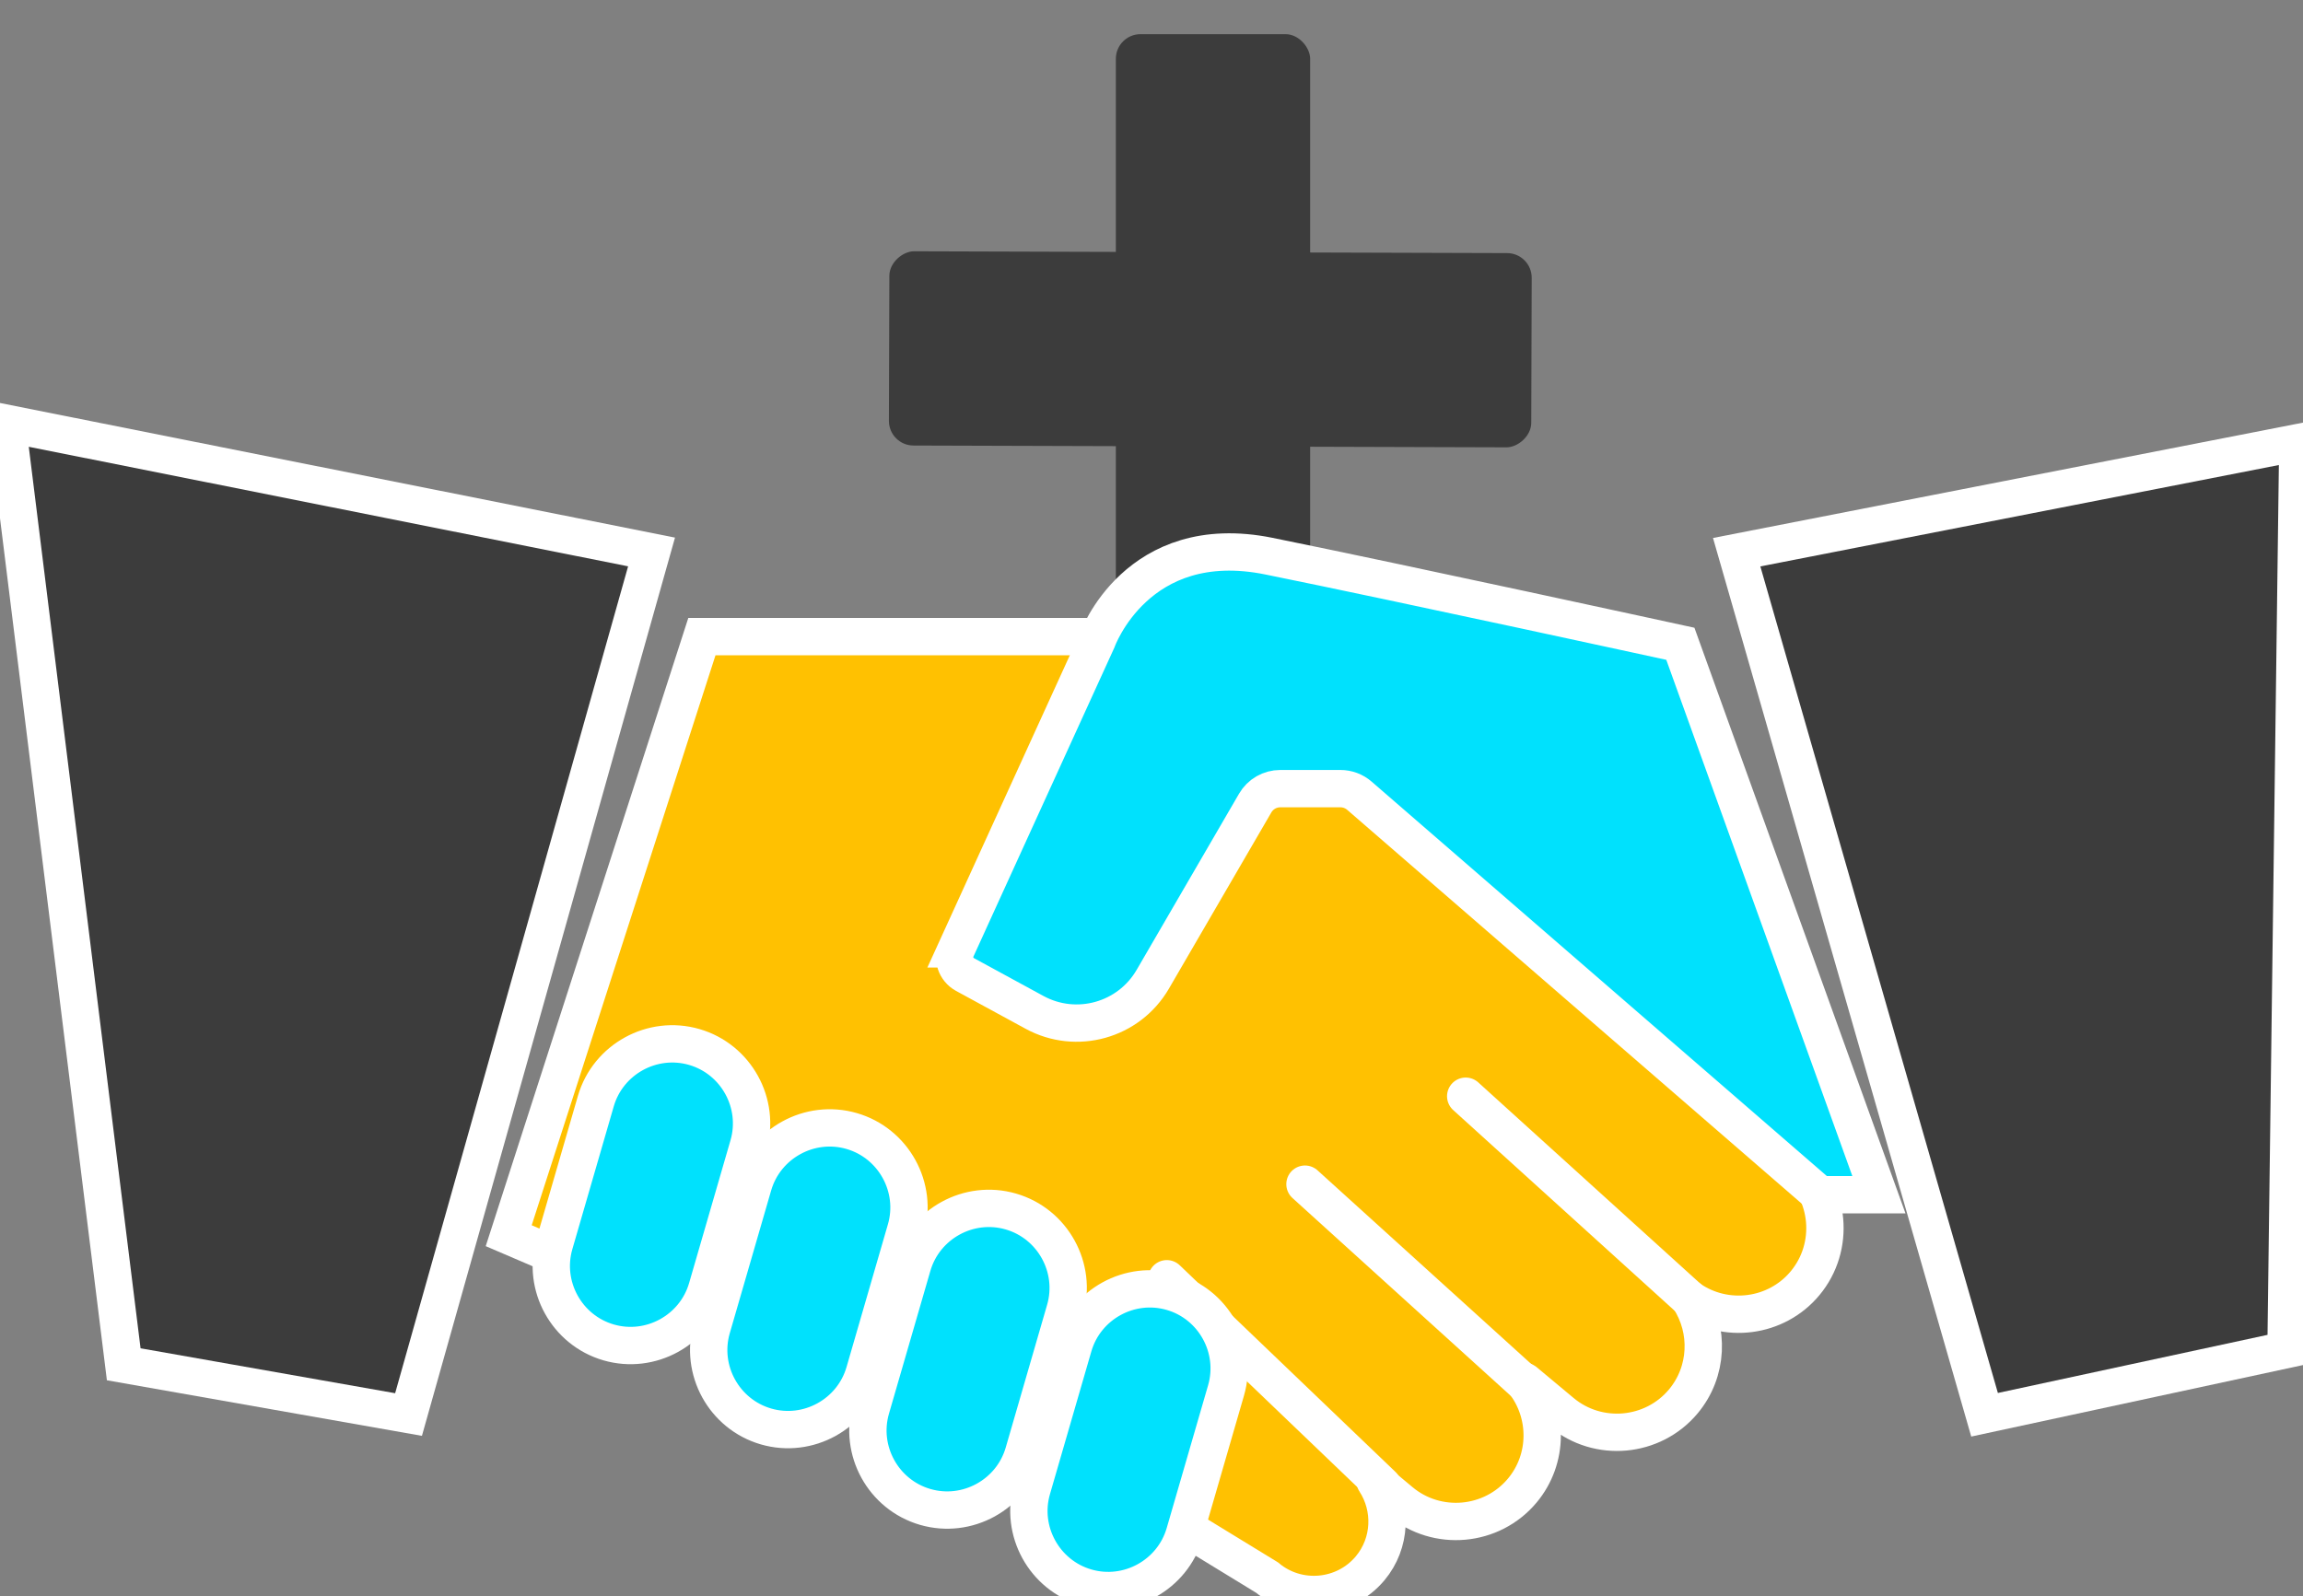 <?xml version="1.0" encoding="UTF-8" standalone="no"?>
<!-- Generator: Adobe Illustrator 27.5.0, SVG Export Plug-In . SVG Version: 6.00 Build 0)  -->

<svg
   version="1.1"
   x="0px"
   y="0px"
   viewBox="0 0 489 339"
   xml:space="preserve"
   id="svg12162"
   sodipodi:docname="logoLight.svg"
   inkscape:version="1.4 (86a8ad7, 2024-10-11)"
   width="489"
   height="339"
   xmlns:inkscape="http://www.inkscape.org/namespaces/inkscape"
   xmlns:sodipodi="http://sodipodi.sourceforge.net/DTD/sodipodi-0.dtd"
   xmlns="http://www.w3.org/2000/svg"
   xmlns:svg="http://www.w3.org/2000/svg"><rect x="0" y="0" width="489" height="339" fill="#808080" stroke="none"/><defs
   id="defs12162" /><sodipodi:namedview
   id="namedview12162"
   pagecolor="#505050"
   bordercolor="#eeeeee"
   borderopacity="1"
   inkscape:showpageshadow="0"
   inkscape:pageopacity="0"
   inkscape:pagecheckerboard="0"
   inkscape:deskcolor="#505050"
   inkscape:zoom="1.666"
   inkscape:cx="250.30012"
   inkscape:cy="158.76351"
   inkscape:window-width="1920"
   inkscape:window-height="1051"
   inkscape:window-x="-9"
   inkscape:window-y="-9"
   inkscape:window-maximized="1"
   inkscape:current-layer="g1" />




<g
   id="g1"
   transform="matrix(0.662,0,0,0.662,82.487,-92.533)"><rect
     style="fill:#3c3c3c;fill-opacity:1;stroke:none;stroke-width:5.036;stroke-linecap:square;paint-order:stroke fill markers"
     id="rect1"
     width="62.321"
     height="206.03"
     x="233.3"
     y="150.742"
     ry="7.906" /><rect
     style="fill:#3c3c3c;fill-opacity:1;stroke:none;stroke-width:5.036;stroke-linecap:square;paint-order:stroke fill markers"
     id="rect1-0"
     width="62.321"
     height="206.03"
     x="219.881"
     y="-367.377"
     ry="7.906"
     transform="rotate(90.175)" /><g
     id="Objects"
     transform="matrix(1.414,0,0,1.414,-107.709,101.986)"
     style="display:inline">
	<g
   id="g79"
   transform="matrix(1.413,0,0,1.413,-97.163,-112.488)"
   style="stroke:#ffffff;stroke-opacity:1;stroke-width:5.995;stroke-dasharray:none">
					<g
   id="g77"
   style="fill:#ffc101;fill-opacity:1;stroke:#ffffff;stroke-opacity:1;stroke-width:5.995;stroke-dasharray:none">
						<path
   style="fill:#ffc101;fill-opacity:1;stroke:#ffffff;stroke-width:5.995;stroke-miterlimit:10;stroke-opacity:1;stroke-dasharray:none"
   d="m 250.519,200.752 h -77.533 l -31.013,96.198 107.11,45.945 14.629,8.95 c 4.963,4.142 12.412,3.47 16.553,-1.493 3.376,-4.046 3.542,-9.738 0.802,-13.949 -0.046,-0.071 0.037,-0.148 0.102,-0.094 l 3.986,3.326 c 5.855,4.886 14.644,4.094 19.531,-1.762 v 0 c 4.254,-5.098 4.19,-12.41 0.241,-17.443 -0.056,-0.071 0.035,-0.161 0.104,-0.104 l 5.979,4.989 c 5.855,4.887 14.644,4.094 19.531,-1.762 v 0 c 3.985,-4.775 4.19,-11.5 0.955,-16.47 5.821,4.059 13.945,3.063 18.572,-2.483 v 0 c 4.887,-5.855 4.094,-14.644 -1.762,-19.531 z"
   id="path74" />
						<g
   id="g76"
   style="fill:#ffc101;fill-opacity:1;stroke:#ffffff;stroke-opacity:1;stroke-width:5.995;stroke-dasharray:none">
							
								<line
   style="fill:#ffc101;fill-opacity:1;stroke:#ffffff;stroke-width:5.995;stroke-linecap:round;stroke-linejoin:round;stroke-miterlimit:10;stroke-opacity:1;stroke-dasharray:none"
   x1="331.494"
   y1="307.084"
   x2="295.603"
   y2="274.552"
   id="line74" />
							
								<line
   style="fill:#ffc101;fill-opacity:1;stroke:#ffffff;stroke-width:5.995;stroke-linecap:round;stroke-linejoin:round;stroke-miterlimit:10;stroke-opacity:1;stroke-dasharray:none"
   x1="305.692"
   y1="321.207"
   x2="269.801"
   y2="288.675"
   id="line75" />
							
								<line
   style="fill:#ffc101;fill-opacity:1;stroke:#ffffff;stroke-width:5.995;stroke-linecap:round;stroke-linejoin:round;stroke-miterlimit:10;stroke-opacity:1;stroke-dasharray:none"
   x1="282.238"
   y1="337.033"
   x2="247.621"
   y2="303.862"
   id="line76" />
						</g>
					</g>
					<g
   id="g78"
   style="stroke:#ffffff;stroke-opacity:1;stroke-width:5.995;stroke-dasharray:none">
						
						<polygon
   style="fill:#3c3c3c;fill-opacity:1;stroke:#ffffff;stroke-width:5.995;stroke-miterlimit:10;stroke-opacity:1;stroke-dasharray:none"
   points="80.17,317.598 61.442,166.517 164.904,187.158 125.892,325.666 "
   id="polygon78" />
					</g>
				</g><g
   id="g85"
   transform="matrix(1.413,0,0,1.413,-97.163,-112.488)"
   style="stroke:#272727;stroke-opacity:1;stroke-width:5.995;stroke-dasharray:none">
					<g
   id="g83"
   style="stroke:#ffffff;stroke-opacity:1;stroke-width:5.995;stroke-dasharray:none">
						<g
   id="g82"
   style="fill:#00e1fd;fill-opacity:1;stroke:#ffffff;stroke-opacity:1;stroke-width:5.995;stroke-dasharray:none">
							<path
   style="fill:#00e1fd;fill-opacity:1;stroke:#ffffff;stroke-width:5.995;stroke-miterlimit:10;stroke-opacity:1;stroke-dasharray:none"
   d="m 158.01,314.085 v 0 c -6.738,-1.953 -10.653,-9.064 -8.7,-15.802 l 6.648,-22.936 c 1.953,-6.738 9.064,-10.653 15.802,-8.7 v 0 c 6.738,1.953 10.653,9.064 8.7,15.802 l -6.648,22.937 c -1.953,6.737 -9.064,10.652 -15.802,8.699 z"
   id="path79" />
							<path
   style="fill:#00e1fd;fill-opacity:1;stroke:#ffffff;stroke-width:5.995;stroke-miterlimit:10;stroke-opacity:1;stroke-dasharray:none"
   d="m 183.28,327.582 v 0 c -6.738,-1.953 -10.653,-9.064 -8.7,-15.802 l 6.648,-22.937 c 1.953,-6.738 9.064,-10.653 15.802,-8.7 v 0 c 6.738,1.953 10.653,9.064 8.7,15.802 l -6.648,22.937 c -1.953,6.738 -9.064,10.653 -15.802,8.7 z"
   id="path80" />
							<path
   style="fill:#00e1fd;fill-opacity:1;stroke:#ffffff;stroke-width:5.995;stroke-miterlimit:10;stroke-opacity:1;stroke-dasharray:none"
   d="m 208.837,340.504 v 0 c -6.738,-1.953 -10.653,-9.064 -8.7,-15.802 l 6.648,-22.936 c 1.953,-6.738 9.064,-10.653 15.802,-8.7 v 0 c 6.738,1.953 10.653,9.064 8.7,15.802 l -6.648,22.936 c -1.953,6.738 -9.064,10.653 -15.802,8.7 z"
   id="path81" />
							<path
   style="fill:#00e1fd;fill-opacity:1;stroke:#ffffff;stroke-width:5.995;stroke-miterlimit:10;stroke-opacity:1;stroke-dasharray:none"
   d="m 234.681,353.426 v 0 c -6.738,-1.953 -10.653,-9.064 -8.7,-15.802 l 6.648,-22.936 c 1.953,-6.738 9.064,-10.653 15.802,-8.7 v 0 c 6.738,1.953 10.653,9.064 8.7,15.802 l -6.648,22.936 c -1.953,6.738 -9.063,10.653 -15.802,8.7 z"
   id="path82" />
						</g>
						<path
   style="fill:#00e1fd;fill-opacity:1;stroke:#ffffff;stroke-width:5.995;stroke-miterlimit:10;stroke-opacity:1;stroke-dasharray:none"
   d="m 213.845,250.891 22.603,-49.564 c 0,0 6.318,-17.804 27.567,-13.496 21.25,4.307 66.046,14.071 66.046,14.071 l 31.875,88.465 h -9.476 l -73.924,-64.068 c -0.846,-0.733 -1.928,-1.137 -3.048,-1.137 h -9.657 c -1.658,0 -3.191,0.882 -4.023,2.316 l -16.444,28.298 c -3.845,6.617 -12.258,8.972 -18.98,5.313 l -11.166,-6.079 c -1.467,-0.801 -2.067,-2.599 -1.373,-4.119 z"
   id="path83"
   sodipodi:nodetypes="cccccccssccccc" />
					</g>
					<g
   id="g84"
   style="stroke:#ffffff;stroke-opacity:1;stroke-width:5.995;stroke-dasharray:none">
						
						<polygon
   style="fill:#3c3c3c;fill-opacity:1;stroke:#ffffff;stroke-width:5.935;stroke-miterlimit:10;stroke-opacity:1;stroke-dasharray:none"
   points="429.36,169.533 341.015,187.158 380.027,325.666 427.5,315.227 "
   id="polygon84"
   transform="matrix(1.02,0,0,1,-8.732,0.037)" />
					</g>
				</g>
</g></g></svg>

